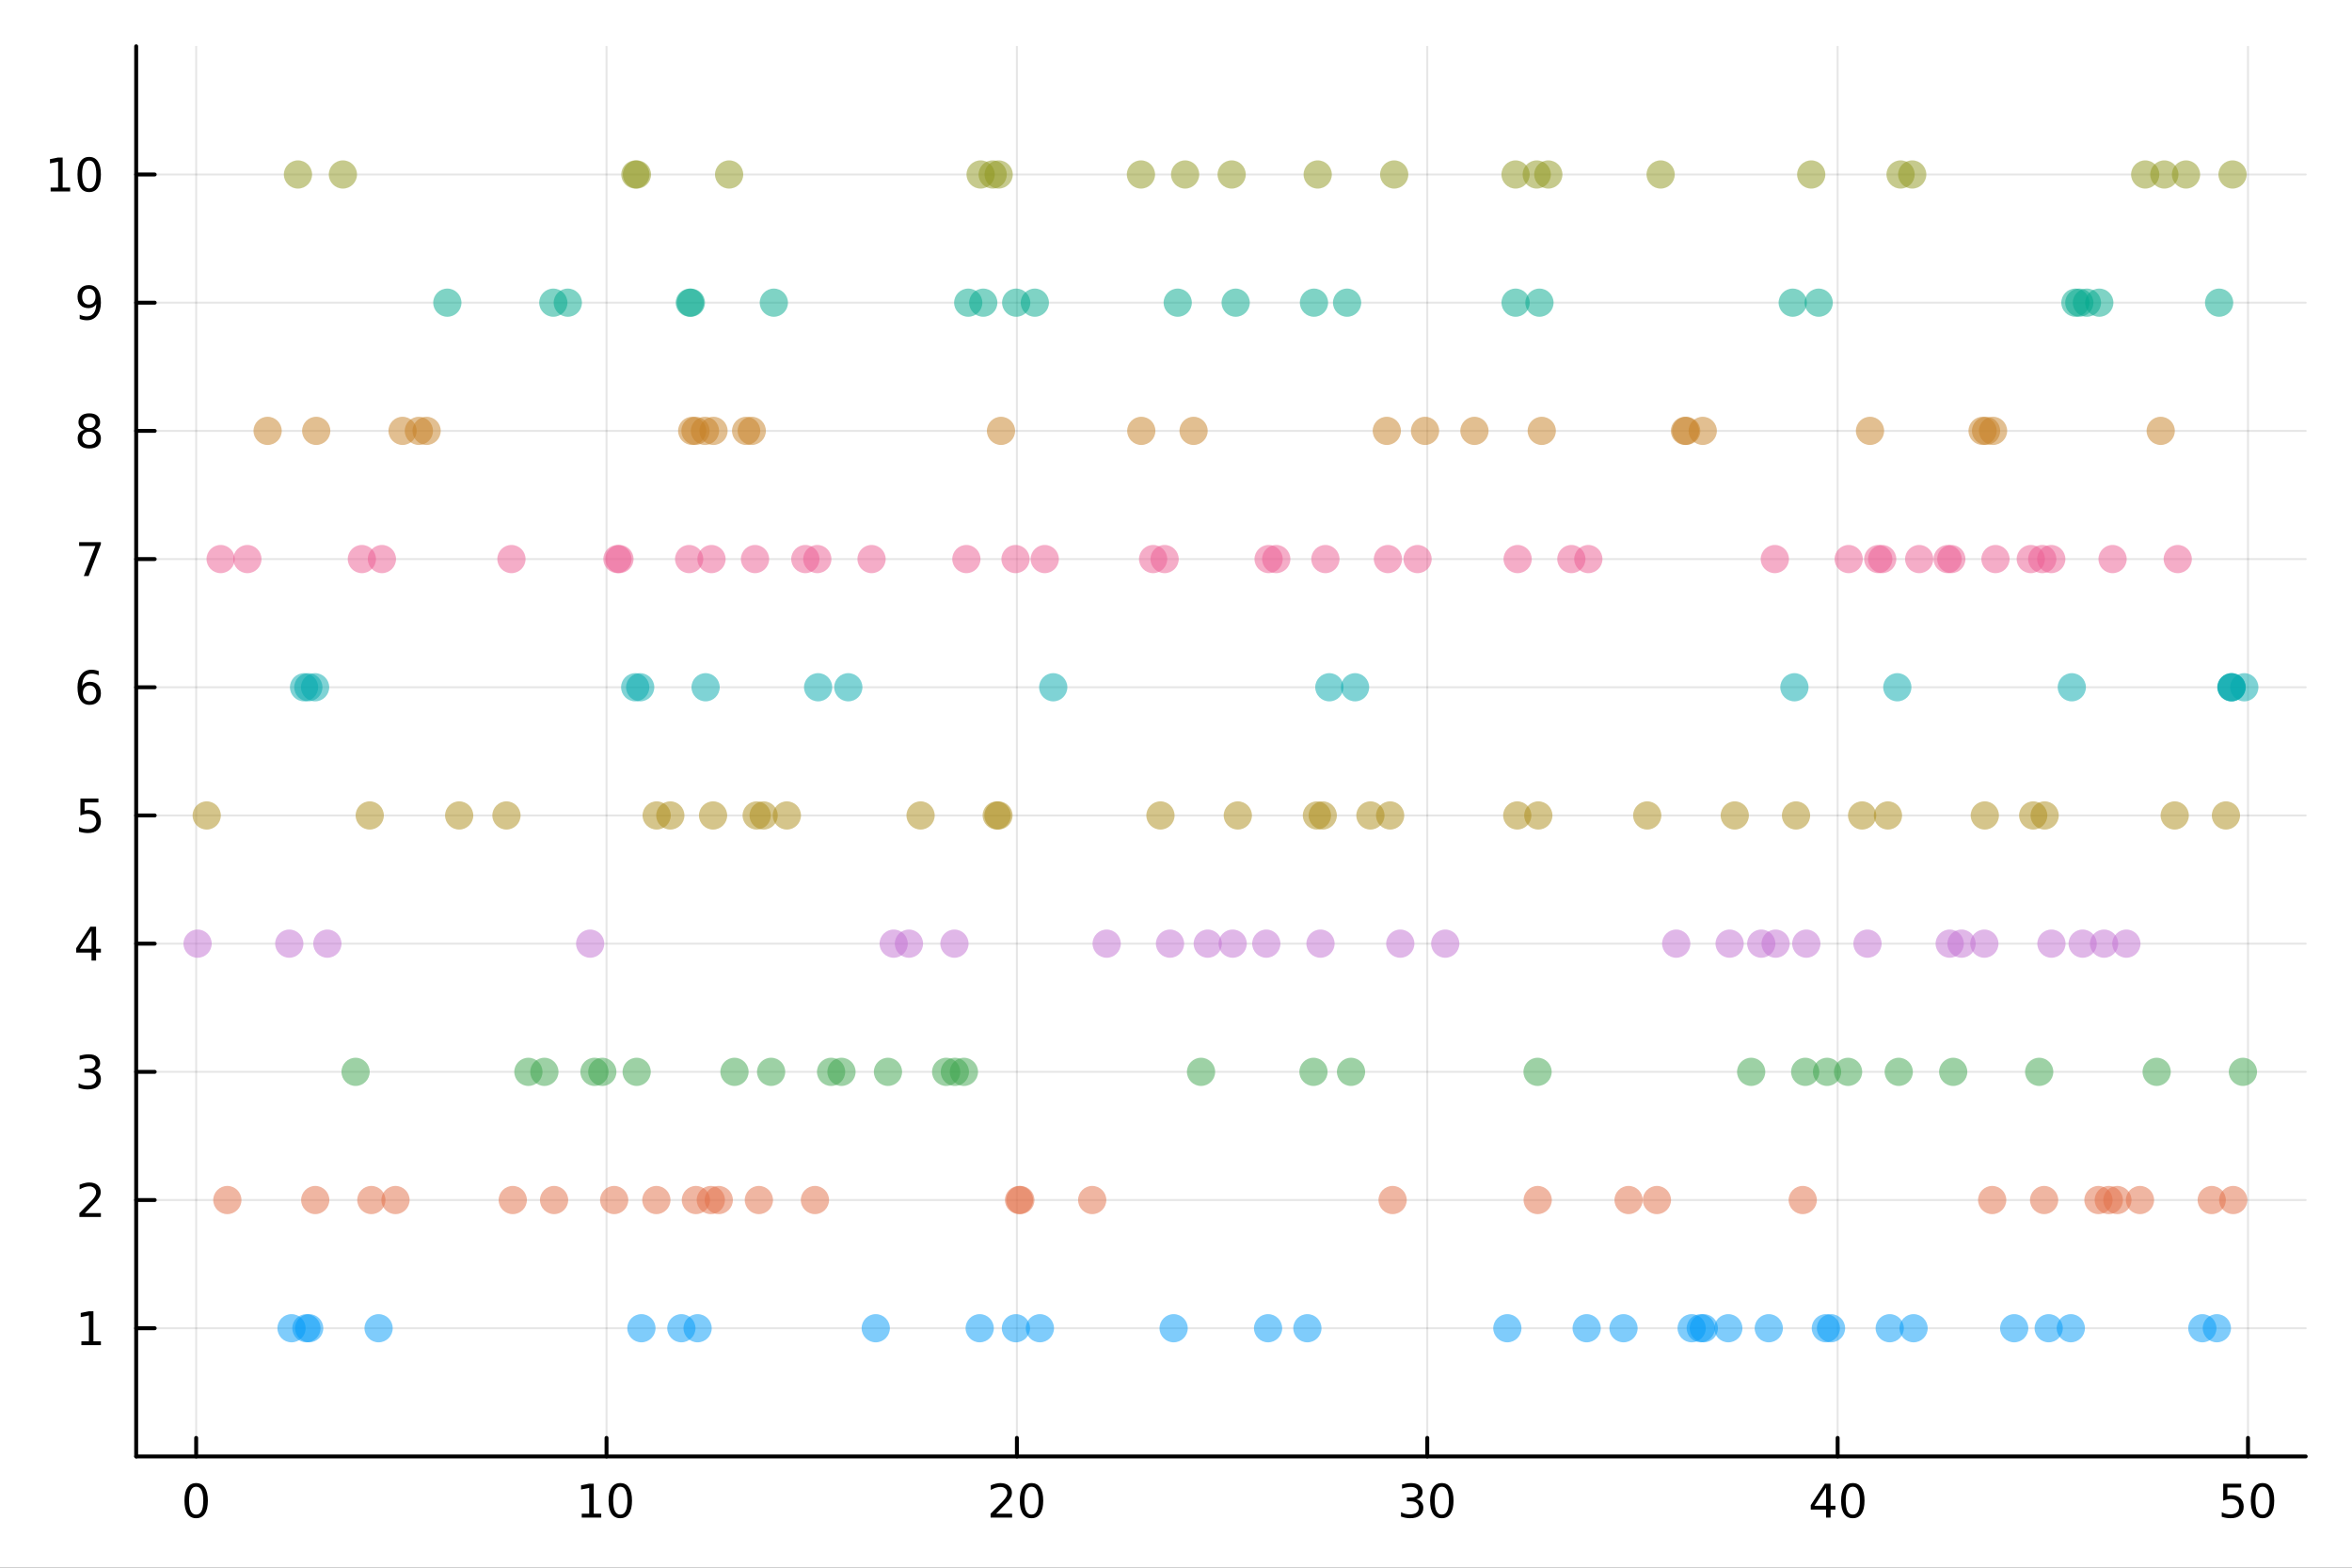 <?xml version="1.0" encoding="utf-8"?>
<svg xmlns="http://www.w3.org/2000/svg" xmlns:xlink="http://www.w3.org/1999/xlink" width="600" height="400" viewBox="0 0 2400 1600">
<rect x="0" y="0" width="2400" height="1600" fill="#333333" stroke="none"/>
<defs>
  <clipPath id="clip020">
    <rect x="0" y="0" width="2400" height="1600"/>
  </clipPath>
</defs>
<path clip-path="url(#clip020)" d="M0 1600 L2400 1600 L2400 0 L0 0  Z" fill="#ffffff" fill-rule="evenodd" fill-opacity="1"/>
<defs>
  <clipPath id="clip021">
    <rect x="480" y="0" width="1681" height="1600"/>
  </clipPath>
</defs>
<path clip-path="url(#clip020)" d="M138.959 1486.45 L2352.76 1486.45 L2352.76 47.244 L138.959 47.244  Z" fill="#ffffff" fill-rule="evenodd" fill-opacity="1"/>
<defs>
  <clipPath id="clip022">
    <rect x="138" y="47" width="2215" height="1440"/>
  </clipPath>
</defs>
<polyline clip-path="url(#clip022)" style="stroke:#000000; stroke-linecap:round; stroke-linejoin:round; stroke-width:2; stroke-opacity:0.1; fill:none" points="200.172,1486.45 200.172,47.244 "/>
<polyline clip-path="url(#clip022)" style="stroke:#000000; stroke-linecap:round; stroke-linejoin:round; stroke-width:2; stroke-opacity:0.1; fill:none" points="618.913,1486.45 618.913,47.244 "/>
<polyline clip-path="url(#clip022)" style="stroke:#000000; stroke-linecap:round; stroke-linejoin:round; stroke-width:2; stroke-opacity:0.1; fill:none" points="1037.65,1486.45 1037.65,47.244 "/>
<polyline clip-path="url(#clip022)" style="stroke:#000000; stroke-linecap:round; stroke-linejoin:round; stroke-width:2; stroke-opacity:0.1; fill:none" points="1456.4,1486.45 1456.4,47.244 "/>
<polyline clip-path="url(#clip022)" style="stroke:#000000; stroke-linecap:round; stroke-linejoin:round; stroke-width:2; stroke-opacity:0.1; fill:none" points="1875.14,1486.45 1875.14,47.244 "/>
<polyline clip-path="url(#clip022)" style="stroke:#000000; stroke-linecap:round; stroke-linejoin:round; stroke-width:2; stroke-opacity:0.1; fill:none" points="2293.88,1486.45 2293.88,47.244 "/>
<polyline clip-path="url(#clip020)" style="stroke:#000000; stroke-linecap:round; stroke-linejoin:round; stroke-width:4; stroke-opacity:1; fill:none" points="138.959,1486.45 2352.76,1486.45 "/>
<polyline clip-path="url(#clip020)" style="stroke:#000000; stroke-linecap:round; stroke-linejoin:round; stroke-width:4; stroke-opacity:1; fill:none" points="200.172,1486.45 200.172,1467.55 "/>
<polyline clip-path="url(#clip020)" style="stroke:#000000; stroke-linecap:round; stroke-linejoin:round; stroke-width:4; stroke-opacity:1; fill:none" points="618.913,1486.45 618.913,1467.55 "/>
<polyline clip-path="url(#clip020)" style="stroke:#000000; stroke-linecap:round; stroke-linejoin:round; stroke-width:4; stroke-opacity:1; fill:none" points="1037.65,1486.45 1037.65,1467.55 "/>
<polyline clip-path="url(#clip020)" style="stroke:#000000; stroke-linecap:round; stroke-linejoin:round; stroke-width:4; stroke-opacity:1; fill:none" points="1456.4,1486.45 1456.4,1467.55 "/>
<polyline clip-path="url(#clip020)" style="stroke:#000000; stroke-linecap:round; stroke-linejoin:round; stroke-width:4; stroke-opacity:1; fill:none" points="1875.14,1486.45 1875.14,1467.55 "/>
<polyline clip-path="url(#clip020)" style="stroke:#000000; stroke-linecap:round; stroke-linejoin:round; stroke-width:4; stroke-opacity:1; fill:none" points="2293.88,1486.45 2293.88,1467.55 "/>
<path clip-path="url(#clip020)" d="M200.172 1517.37 Q196.561 1517.37 194.732 1520.93 Q192.926 1524.47 192.926 1531.6 Q192.926 1538.71 194.732 1542.27 Q196.561 1545.82 200.172 1545.82 Q203.806 1545.82 205.611 1542.27 Q207.44 1538.71 207.44 1531.6 Q207.44 1524.47 205.611 1520.93 Q203.806 1517.37 200.172 1517.37 M200.172 1513.66 Q205.982 1513.66 209.037 1518.27 Q212.116 1522.85 212.116 1531.6 Q212.116 1540.33 209.037 1544.94 Q205.982 1549.52 200.172 1549.52 Q194.362 1549.52 191.283 1544.94 Q188.227 1540.33 188.227 1531.6 Q188.227 1522.85 191.283 1518.27 Q194.362 1513.66 200.172 1513.66 Z" fill="#000000" fill-rule="nonzero" fill-opacity="1" /><path clip-path="url(#clip020)" d="M593.601 1544.91 L601.24 1544.91 L601.24 1518.55 L592.93 1520.21 L592.93 1515.95 L601.193 1514.29 L605.869 1514.29 L605.869 1544.91 L613.508 1544.91 L613.508 1548.85 L593.601 1548.85 L593.601 1544.91 Z" fill="#000000" fill-rule="nonzero" fill-opacity="1" /><path clip-path="url(#clip020)" d="M632.953 1517.37 Q629.341 1517.37 627.513 1520.93 Q625.707 1524.47 625.707 1531.6 Q625.707 1538.71 627.513 1542.27 Q629.341 1545.82 632.953 1545.82 Q636.587 1545.82 638.392 1542.27 Q640.221 1538.71 640.221 1531.6 Q640.221 1524.47 638.392 1520.93 Q636.587 1517.37 632.953 1517.37 M632.953 1513.66 Q638.763 1513.66 641.818 1518.27 Q644.897 1522.85 644.897 1531.6 Q644.897 1540.33 641.818 1544.94 Q638.763 1549.52 632.953 1549.52 Q627.142 1549.52 624.064 1544.94 Q621.008 1540.33 621.008 1531.6 Q621.008 1522.85 624.064 1518.27 Q627.142 1513.66 632.953 1513.66 Z" fill="#000000" fill-rule="nonzero" fill-opacity="1" /><path clip-path="url(#clip020)" d="M1016.43 1544.91 L1032.75 1544.91 L1032.75 1548.85 L1010.8 1548.85 L1010.8 1544.91 Q1013.47 1542.16 1018.05 1537.53 Q1022.65 1532.88 1023.84 1531.53 Q1026.08 1529.01 1026.96 1527.27 Q1027.86 1525.51 1027.86 1523.82 Q1027.86 1521.07 1025.92 1519.33 Q1024 1517.6 1020.9 1517.6 Q1018.7 1517.6 1016.24 1518.36 Q1013.81 1519.13 1011.03 1520.68 L1011.03 1515.95 Q1013.86 1514.82 1016.31 1514.24 Q1018.77 1513.66 1020.8 1513.66 Q1026.17 1513.66 1029.37 1516.35 Q1032.56 1519.03 1032.56 1523.52 Q1032.56 1525.65 1031.75 1527.57 Q1030.97 1529.47 1028.86 1532.07 Q1028.28 1532.74 1025.18 1535.95 Q1022.08 1539.15 1016.43 1544.91 Z" fill="#000000" fill-rule="nonzero" fill-opacity="1" /><path clip-path="url(#clip020)" d="M1052.56 1517.37 Q1048.95 1517.37 1047.12 1520.93 Q1045.32 1524.47 1045.32 1531.6 Q1045.32 1538.71 1047.12 1542.27 Q1048.95 1545.82 1052.56 1545.82 Q1056.2 1545.82 1058 1542.27 Q1059.83 1538.71 1059.83 1531.6 Q1059.83 1524.47 1058 1520.93 Q1056.2 1517.37 1052.56 1517.37 M1052.56 1513.66 Q1058.37 1513.66 1061.43 1518.27 Q1064.51 1522.85 1064.51 1531.6 Q1064.51 1540.33 1061.43 1544.94 Q1058.37 1549.52 1052.56 1549.52 Q1046.75 1549.52 1043.67 1544.94 Q1040.62 1540.33 1040.62 1531.6 Q1040.62 1522.85 1043.67 1518.27 Q1046.75 1513.66 1052.56 1513.66 Z" fill="#000000" fill-rule="nonzero" fill-opacity="1" /><path clip-path="url(#clip020)" d="M1445.24 1530.21 Q1448.6 1530.93 1450.47 1533.2 Q1452.37 1535.47 1452.37 1538.8 Q1452.37 1543.92 1448.85 1546.72 Q1445.33 1549.52 1438.85 1549.52 Q1436.67 1549.52 1434.36 1549.08 Q1432.07 1548.66 1429.61 1547.81 L1429.61 1543.29 Q1431.56 1544.43 1433.87 1545.01 Q1436.19 1545.58 1438.71 1545.58 Q1443.11 1545.58 1445.4 1543.85 Q1447.72 1542.11 1447.72 1538.8 Q1447.72 1535.75 1445.56 1534.03 Q1443.43 1532.3 1439.61 1532.3 L1435.59 1532.3 L1435.59 1528.45 L1439.8 1528.45 Q1443.25 1528.45 1445.08 1527.09 Q1446.91 1525.7 1446.91 1523.11 Q1446.91 1520.45 1445.01 1519.03 Q1443.13 1517.6 1439.61 1517.6 Q1437.69 1517.6 1435.49 1518.01 Q1433.29 1518.43 1430.66 1519.31 L1430.66 1515.14 Q1433.32 1514.4 1435.63 1514.03 Q1437.97 1513.66 1440.03 1513.66 Q1445.35 1513.66 1448.46 1516.09 Q1451.56 1518.5 1451.56 1522.62 Q1451.56 1525.49 1449.92 1527.48 Q1448.27 1529.45 1445.24 1530.21 Z" fill="#000000" fill-rule="nonzero" fill-opacity="1" /><path clip-path="url(#clip020)" d="M1471.23 1517.37 Q1467.62 1517.37 1465.79 1520.93 Q1463.99 1524.47 1463.99 1531.6 Q1463.99 1538.71 1465.79 1542.27 Q1467.62 1545.82 1471.23 1545.82 Q1474.87 1545.82 1476.67 1542.27 Q1478.5 1538.71 1478.5 1531.6 Q1478.5 1524.47 1476.67 1520.93 Q1474.87 1517.37 1471.23 1517.37 M1471.23 1513.66 Q1477.04 1513.66 1480.1 1518.27 Q1483.18 1522.85 1483.18 1531.6 Q1483.18 1540.33 1480.1 1544.94 Q1477.04 1549.52 1471.23 1549.52 Q1465.42 1549.52 1462.35 1544.94 Q1459.29 1540.33 1459.29 1531.6 Q1459.29 1522.85 1462.35 1518.27 Q1465.42 1513.66 1471.23 1513.66 Z" fill="#000000" fill-rule="nonzero" fill-opacity="1" /><path clip-path="url(#clip020)" d="M1863.31 1518.36 L1851.5 1536.81 L1863.31 1536.81 L1863.31 1518.36 M1862.08 1514.29 L1867.96 1514.29 L1867.96 1536.81 L1872.89 1536.81 L1872.89 1540.7 L1867.96 1540.7 L1867.96 1548.85 L1863.31 1548.85 L1863.31 1540.7 L1847.71 1540.7 L1847.71 1536.19 L1862.08 1514.29 Z" fill="#000000" fill-rule="nonzero" fill-opacity="1" /><path clip-path="url(#clip020)" d="M1890.62 1517.37 Q1887.01 1517.37 1885.18 1520.93 Q1883.38 1524.47 1883.38 1531.6 Q1883.38 1538.71 1885.18 1542.27 Q1887.01 1545.82 1890.62 1545.82 Q1894.26 1545.82 1896.06 1542.27 Q1897.89 1538.71 1897.89 1531.6 Q1897.89 1524.47 1896.06 1520.93 Q1894.26 1517.37 1890.62 1517.37 M1890.62 1513.66 Q1896.43 1513.66 1899.49 1518.27 Q1902.57 1522.85 1902.57 1531.6 Q1902.57 1540.33 1899.49 1544.94 Q1896.43 1549.52 1890.62 1549.52 Q1884.81 1549.52 1881.74 1544.94 Q1878.68 1540.33 1878.68 1531.6 Q1878.68 1522.85 1881.74 1518.27 Q1884.81 1513.66 1890.62 1513.66 Z" fill="#000000" fill-rule="nonzero" fill-opacity="1" /><path clip-path="url(#clip020)" d="M2268.58 1514.29 L2286.94 1514.29 L2286.94 1518.22 L2272.86 1518.22 L2272.86 1526.7 Q2273.88 1526.35 2274.9 1526.19 Q2275.92 1526 2276.94 1526 Q2282.72 1526 2286.1 1529.17 Q2289.48 1532.34 2289.48 1537.76 Q2289.48 1543.34 2286.01 1546.44 Q2282.54 1549.52 2276.22 1549.52 Q2274.04 1549.52 2271.77 1549.15 Q2269.53 1548.78 2267.12 1548.04 L2267.12 1543.34 Q2269.2 1544.47 2271.43 1545.03 Q2273.65 1545.58 2276.13 1545.58 Q2280.13 1545.58 2282.47 1543.48 Q2284.81 1541.37 2284.81 1537.76 Q2284.81 1534.15 2282.47 1532.04 Q2280.13 1529.94 2276.13 1529.94 Q2274.25 1529.94 2272.38 1530.35 Q2270.52 1530.77 2268.58 1531.65 L2268.58 1514.29 Z" fill="#000000" fill-rule="nonzero" fill-opacity="1" /><path clip-path="url(#clip020)" d="M2308.69 1517.37 Q2305.08 1517.37 2303.25 1520.93 Q2301.45 1524.47 2301.45 1531.6 Q2301.45 1538.71 2303.25 1542.27 Q2305.08 1545.82 2308.69 1545.82 Q2312.33 1545.82 2314.13 1542.27 Q2315.96 1538.71 2315.96 1531.6 Q2315.96 1524.47 2314.13 1520.93 Q2312.33 1517.37 2308.69 1517.37 M2308.69 1513.66 Q2314.5 1513.66 2317.56 1518.27 Q2320.64 1522.85 2320.64 1531.6 Q2320.64 1540.33 2317.56 1544.94 Q2314.5 1549.52 2308.69 1549.52 Q2302.88 1549.52 2299.81 1544.94 Q2296.75 1540.33 2296.75 1531.6 Q2296.75 1522.85 2299.81 1518.27 Q2302.88 1513.66 2308.69 1513.66 Z" fill="#000000" fill-rule="nonzero" fill-opacity="1" /><polyline clip-path="url(#clip022)" style="stroke:#000000; stroke-linecap:round; stroke-linejoin:round; stroke-width:2; stroke-opacity:0.1; fill:none" points="138.959,1355.61 2352.76,1355.61 "/>
<polyline clip-path="url(#clip022)" style="stroke:#000000; stroke-linecap:round; stroke-linejoin:round; stroke-width:2; stroke-opacity:0.1; fill:none" points="138.959,1224.77 2352.76,1224.77 "/>
<polyline clip-path="url(#clip022)" style="stroke:#000000; stroke-linecap:round; stroke-linejoin:round; stroke-width:2; stroke-opacity:0.1; fill:none" points="138.959,1093.94 2352.76,1093.94 "/>
<polyline clip-path="url(#clip022)" style="stroke:#000000; stroke-linecap:round; stroke-linejoin:round; stroke-width:2; stroke-opacity:0.1; fill:none" points="138.959,963.101 2352.76,963.101 "/>
<polyline clip-path="url(#clip022)" style="stroke:#000000; stroke-linecap:round; stroke-linejoin:round; stroke-width:2; stroke-opacity:0.1; fill:none" points="138.959,832.264 2352.76,832.264 "/>
<polyline clip-path="url(#clip022)" style="stroke:#000000; stroke-linecap:round; stroke-linejoin:round; stroke-width:2; stroke-opacity:0.1; fill:none" points="138.959,701.428 2352.76,701.428 "/>
<polyline clip-path="url(#clip022)" style="stroke:#000000; stroke-linecap:round; stroke-linejoin:round; stroke-width:2; stroke-opacity:0.1; fill:none" points="138.959,570.591 2352.76,570.591 "/>
<polyline clip-path="url(#clip022)" style="stroke:#000000; stroke-linecap:round; stroke-linejoin:round; stroke-width:2; stroke-opacity:0.1; fill:none" points="138.959,439.754 2352.76,439.754 "/>
<polyline clip-path="url(#clip022)" style="stroke:#000000; stroke-linecap:round; stroke-linejoin:round; stroke-width:2; stroke-opacity:0.1; fill:none" points="138.959,308.918 2352.76,308.918 "/>
<polyline clip-path="url(#clip022)" style="stroke:#000000; stroke-linecap:round; stroke-linejoin:round; stroke-width:2; stroke-opacity:0.1; fill:none" points="138.959,178.081 2352.76,178.081 "/>
<polyline clip-path="url(#clip020)" style="stroke:#000000; stroke-linecap:round; stroke-linejoin:round; stroke-width:4; stroke-opacity:1; fill:none" points="138.959,1486.45 138.959,47.244 "/>
<polyline clip-path="url(#clip020)" style="stroke:#000000; stroke-linecap:round; stroke-linejoin:round; stroke-width:4; stroke-opacity:1; fill:none" points="138.959,1355.61 157.857,1355.61 "/>
<polyline clip-path="url(#clip020)" style="stroke:#000000; stroke-linecap:round; stroke-linejoin:round; stroke-width:4; stroke-opacity:1; fill:none" points="138.959,1224.77 157.857,1224.77 "/>
<polyline clip-path="url(#clip020)" style="stroke:#000000; stroke-linecap:round; stroke-linejoin:round; stroke-width:4; stroke-opacity:1; fill:none" points="138.959,1093.94 157.857,1093.94 "/>
<polyline clip-path="url(#clip020)" style="stroke:#000000; stroke-linecap:round; stroke-linejoin:round; stroke-width:4; stroke-opacity:1; fill:none" points="138.959,963.101 157.857,963.101 "/>
<polyline clip-path="url(#clip020)" style="stroke:#000000; stroke-linecap:round; stroke-linejoin:round; stroke-width:4; stroke-opacity:1; fill:none" points="138.959,832.264 157.857,832.264 "/>
<polyline clip-path="url(#clip020)" style="stroke:#000000; stroke-linecap:round; stroke-linejoin:round; stroke-width:4; stroke-opacity:1; fill:none" points="138.959,701.428 157.857,701.428 "/>
<polyline clip-path="url(#clip020)" style="stroke:#000000; stroke-linecap:round; stroke-linejoin:round; stroke-width:4; stroke-opacity:1; fill:none" points="138.959,570.591 157.857,570.591 "/>
<polyline clip-path="url(#clip020)" style="stroke:#000000; stroke-linecap:round; stroke-linejoin:round; stroke-width:4; stroke-opacity:1; fill:none" points="138.959,439.754 157.857,439.754 "/>
<polyline clip-path="url(#clip020)" style="stroke:#000000; stroke-linecap:round; stroke-linejoin:round; stroke-width:4; stroke-opacity:1; fill:none" points="138.959,308.918 157.857,308.918 "/>
<polyline clip-path="url(#clip020)" style="stroke:#000000; stroke-linecap:round; stroke-linejoin:round; stroke-width:4; stroke-opacity:1; fill:none" points="138.959,178.081 157.857,178.081 "/>
<path clip-path="url(#clip020)" d="M83.052 1368.96 L90.691 1368.96 L90.691 1342.59 L82.381 1344.26 L82.381 1340 L90.645 1338.33 L95.321 1338.33 L95.321 1368.96 L102.959 1368.96 L102.959 1372.89 L83.052 1372.89 L83.052 1368.96 Z" fill="#000000" fill-rule="nonzero" fill-opacity="1" /><path clip-path="url(#clip020)" d="M86.64 1238.12 L102.959 1238.12 L102.959 1242.05 L81.015 1242.05 L81.015 1238.12 Q83.677 1235.36 88.26 1230.74 Q92.867 1226.08 94.047 1224.74 Q96.293 1222.22 97.172 1220.48 Q98.075 1218.72 98.075 1217.03 Q98.075 1214.28 96.131 1212.54 Q94.21 1210.8 91.108 1210.8 Q88.909 1210.8 86.455 1211.57 Q84.024 1212.33 81.247 1213.88 L81.247 1209.16 Q84.071 1208.03 86.524 1207.45 Q88.978 1206.87 91.015 1206.87 Q96.385 1206.87 99.58 1209.55 Q102.774 1212.24 102.774 1216.73 Q102.774 1218.86 101.964 1220.78 Q101.177 1222.68 99.071 1225.27 Q98.492 1225.94 95.39 1229.16 Q92.288 1232.36 86.64 1238.12 Z" fill="#000000" fill-rule="nonzero" fill-opacity="1" /><path clip-path="url(#clip020)" d="M95.83 1092.58 Q99.186 1093.3 101.061 1095.57 Q102.959 1097.84 102.959 1101.17 Q102.959 1106.29 99.441 1109.09 Q95.922 1111.89 89.441 1111.89 Q87.265 1111.89 84.95 1111.45 Q82.659 1111.03 80.205 1110.18 L80.205 1105.66 Q82.149 1106.8 84.464 1107.38 Q86.779 1107.95 89.302 1107.95 Q93.7 1107.95 95.992 1106.22 Q98.307 1104.48 98.307 1101.17 Q98.307 1098.12 96.154 1096.4 Q94.024 1094.67 90.205 1094.67 L86.177 1094.67 L86.177 1090.82 L90.39 1090.82 Q93.839 1090.82 95.668 1089.46 Q97.496 1088.07 97.496 1085.48 Q97.496 1082.82 95.598 1081.4 Q93.723 1079.97 90.205 1079.97 Q88.284 1079.97 86.085 1080.38 Q83.885 1080.8 81.247 1081.68 L81.247 1077.51 Q83.909 1076.77 86.223 1076.4 Q88.561 1076.03 90.621 1076.03 Q95.946 1076.03 99.047 1078.46 Q102.149 1080.87 102.149 1084.99 Q102.149 1087.86 100.506 1089.85 Q98.862 1091.82 95.83 1092.58 Z" fill="#000000" fill-rule="nonzero" fill-opacity="1" /><path clip-path="url(#clip020)" d="M93.376 949.895 L81.571 968.344 L93.376 968.344 L93.376 949.895 M92.149 945.821 L98.029 945.821 L98.029 968.344 L102.959 968.344 L102.959 972.233 L98.029 972.233 L98.029 980.381 L93.376 980.381 L93.376 972.233 L77.774 972.233 L77.774 967.719 L92.149 945.821 Z" fill="#000000" fill-rule="nonzero" fill-opacity="1" /><path clip-path="url(#clip020)" d="M82.057 814.984 L100.413 814.984 L100.413 818.92 L86.339 818.92 L86.339 827.392 Q87.358 827.044 88.376 826.882 Q89.395 826.697 90.413 826.697 Q96.2 826.697 99.58 829.869 Q102.959 833.04 102.959 838.456 Q102.959 844.035 99.487 847.137 Q96.015 850.216 89.696 850.216 Q87.52 850.216 85.251 849.845 Q83.006 849.475 80.598 848.734 L80.598 844.035 Q82.682 845.169 84.904 845.725 Q87.126 846.28 89.603 846.28 Q93.608 846.28 95.946 844.174 Q98.284 842.068 98.284 838.456 Q98.284 834.845 95.946 832.739 Q93.608 830.632 89.603 830.632 Q87.728 830.632 85.853 831.049 Q84.001 831.466 82.057 832.345 L82.057 814.984 Z" fill="#000000" fill-rule="nonzero" fill-opacity="1" /><path clip-path="url(#clip020)" d="M91.432 699.564 Q88.284 699.564 86.432 701.717 Q84.603 703.87 84.603 707.62 Q84.603 711.347 86.432 713.522 Q88.284 715.675 91.432 715.675 Q94.58 715.675 96.409 713.522 Q98.26 711.347 98.26 707.62 Q98.26 703.87 96.409 701.717 Q94.58 699.564 91.432 699.564 M100.714 684.912 L100.714 689.171 Q98.955 688.337 97.149 687.898 Q95.367 687.458 93.608 687.458 Q88.978 687.458 86.524 690.583 Q84.094 693.708 83.747 700.027 Q85.112 698.013 87.172 696.948 Q89.233 695.861 91.71 695.861 Q96.918 695.861 99.927 699.032 Q102.959 702.18 102.959 707.62 Q102.959 712.944 99.811 716.161 Q96.663 719.379 91.432 719.379 Q85.436 719.379 82.265 714.796 Q79.094 710.189 79.094 701.462 Q79.094 693.268 82.983 688.407 Q86.872 683.523 93.422 683.523 Q95.182 683.523 96.964 683.87 Q98.77 684.217 100.714 684.912 Z" fill="#000000" fill-rule="nonzero" fill-opacity="1" /><path clip-path="url(#clip020)" d="M80.737 553.311 L102.959 553.311 L102.959 555.302 L90.413 587.871 L85.529 587.871 L97.335 557.246 L80.737 557.246 L80.737 553.311 Z" fill="#000000" fill-rule="nonzero" fill-opacity="1" /><path clip-path="url(#clip020)" d="M91.108 440.622 Q87.774 440.622 85.853 442.405 Q83.955 444.187 83.955 447.312 Q83.955 450.437 85.853 452.219 Q87.774 454.002 91.108 454.002 Q94.441 454.002 96.362 452.219 Q98.284 450.414 98.284 447.312 Q98.284 444.187 96.362 442.405 Q94.464 440.622 91.108 440.622 M86.432 438.632 Q83.422 437.891 81.733 435.831 Q80.066 433.77 80.066 430.808 Q80.066 426.664 83.006 424.257 Q85.969 421.849 91.108 421.849 Q96.27 421.849 99.21 424.257 Q102.149 426.664 102.149 430.808 Q102.149 433.77 100.459 435.831 Q98.793 437.891 95.807 438.632 Q99.186 439.419 101.061 441.71 Q102.959 444.002 102.959 447.312 Q102.959 452.335 99.881 455.02 Q96.825 457.706 91.108 457.706 Q85.39 457.706 82.311 455.02 Q79.256 452.335 79.256 447.312 Q79.256 444.002 81.154 441.71 Q83.052 439.419 86.432 438.632 M84.719 431.247 Q84.719 433.932 86.385 435.437 Q88.075 436.942 91.108 436.942 Q94.117 436.942 95.807 435.437 Q97.52 433.932 97.52 431.247 Q97.52 428.562 95.807 427.058 Q94.117 425.553 91.108 425.553 Q88.075 425.553 86.385 427.058 Q84.719 428.562 84.719 431.247 Z" fill="#000000" fill-rule="nonzero" fill-opacity="1" /><path clip-path="url(#clip020)" d="M81.339 325.48 L81.339 321.221 Q83.098 322.054 84.904 322.494 Q86.71 322.934 88.446 322.934 Q93.075 322.934 95.506 319.832 Q97.96 316.707 98.307 310.364 Q96.964 312.355 94.904 313.42 Q92.844 314.485 90.344 314.485 Q85.159 314.485 82.126 311.36 Q79.117 308.211 79.117 302.772 Q79.117 297.448 82.265 294.23 Q85.413 291.013 90.645 291.013 Q96.64 291.013 99.788 295.619 Q102.959 300.202 102.959 308.952 Q102.959 317.123 99.071 322.008 Q95.205 326.869 88.654 326.869 Q86.895 326.869 85.089 326.522 Q83.284 326.174 81.339 325.48 M90.645 310.827 Q93.793 310.827 95.621 308.674 Q97.473 306.522 97.473 302.772 Q97.473 299.045 95.621 296.892 Q93.793 294.716 90.645 294.716 Q87.497 294.716 85.645 296.892 Q83.816 299.045 83.816 302.772 Q83.816 306.522 85.645 308.674 Q87.497 310.827 90.645 310.827 Z" fill="#000000" fill-rule="nonzero" fill-opacity="1" /><path clip-path="url(#clip020)" d="M51.663 191.426 L59.302 191.426 L59.302 165.06 L50.992 166.727 L50.992 162.467 L59.256 160.801 L63.932 160.801 L63.932 191.426 L71.571 191.426 L71.571 195.361 L51.663 195.361 L51.663 191.426 Z" fill="#000000" fill-rule="nonzero" fill-opacity="1" /><path clip-path="url(#clip020)" d="M91.015 163.879 Q87.404 163.879 85.575 167.444 Q83.77 170.986 83.77 178.116 Q83.77 185.222 85.575 188.787 Q87.404 192.328 91.015 192.328 Q94.649 192.328 96.455 188.787 Q98.284 185.222 98.284 178.116 Q98.284 170.986 96.455 167.444 Q94.649 163.879 91.015 163.879 M91.015 160.176 Q96.825 160.176 99.881 164.782 Q102.959 169.366 102.959 178.116 Q102.959 186.842 99.881 191.449 Q96.825 196.032 91.015 196.032 Q85.205 196.032 82.126 191.449 Q79.071 186.842 79.071 178.116 Q79.071 169.366 82.126 164.782 Q85.205 160.176 91.015 160.176 Z" fill="#000000" fill-rule="nonzero" fill-opacity="1" /><circle clip-path="url(#clip022)" cx="297.48" cy="1355.61" r="14.4" fill="#009af9" fill-rule="evenodd" fill-opacity="0.5" stroke="none"/>
<circle clip-path="url(#clip022)" cx="312.677" cy="1355.61" r="14.4" fill="#009af9" fill-rule="evenodd" fill-opacity="0.5" stroke="none"/>
<circle clip-path="url(#clip022)" cx="315.477" cy="1355.61" r="14.4" fill="#009af9" fill-rule="evenodd" fill-opacity="0.5" stroke="none"/>
<circle clip-path="url(#clip022)" cx="386.32" cy="1355.61" r="14.4" fill="#009af9" fill-rule="evenodd" fill-opacity="0.5" stroke="none"/>
<circle clip-path="url(#clip022)" cx="654.49" cy="1355.61" r="14.4" fill="#009af9" fill-rule="evenodd" fill-opacity="0.5" stroke="none"/>
<circle clip-path="url(#clip022)" cx="695.275" cy="1355.61" r="14.4" fill="#009af9" fill-rule="evenodd" fill-opacity="0.5" stroke="none"/>
<circle clip-path="url(#clip022)" cx="711.849" cy="1355.61" r="14.4" fill="#009af9" fill-rule="evenodd" fill-opacity="0.5" stroke="none"/>
<circle clip-path="url(#clip022)" cx="893.619" cy="1355.61" r="14.4" fill="#009af9" fill-rule="evenodd" fill-opacity="0.5" stroke="none"/>
<circle clip-path="url(#clip022)" cx="999.695" cy="1355.61" r="14.4" fill="#009af9" fill-rule="evenodd" fill-opacity="0.5" stroke="none"/>
<circle clip-path="url(#clip022)" cx="1036.65" cy="1355.61" r="14.4" fill="#009af9" fill-rule="evenodd" fill-opacity="0.5" stroke="none"/>
<circle clip-path="url(#clip022)" cx="1061.12" cy="1355.61" r="14.4" fill="#009af9" fill-rule="evenodd" fill-opacity="0.5" stroke="none"/>
<circle clip-path="url(#clip022)" cx="1197.59" cy="1355.61" r="14.4" fill="#009af9" fill-rule="evenodd" fill-opacity="0.5" stroke="none"/>
<circle clip-path="url(#clip022)" cx="1293.95" cy="1355.61" r="14.4" fill="#009af9" fill-rule="evenodd" fill-opacity="0.5" stroke="none"/>
<circle clip-path="url(#clip022)" cx="1334.06" cy="1355.61" r="14.4" fill="#009af9" fill-rule="evenodd" fill-opacity="0.5" stroke="none"/>
<circle clip-path="url(#clip022)" cx="1538.12" cy="1355.61" r="14.4" fill="#009af9" fill-rule="evenodd" fill-opacity="0.5" stroke="none"/>
<circle clip-path="url(#clip022)" cx="1619.04" cy="1355.61" r="14.4" fill="#009af9" fill-rule="evenodd" fill-opacity="0.5" stroke="none"/>
<circle clip-path="url(#clip022)" cx="1656.64" cy="1355.61" r="14.4" fill="#009af9" fill-rule="evenodd" fill-opacity="0.5" stroke="none"/>
<circle clip-path="url(#clip022)" cx="1726.18" cy="1355.61" r="14.4" fill="#009af9" fill-rule="evenodd" fill-opacity="0.5" stroke="none"/>
<circle clip-path="url(#clip022)" cx="1735.49" cy="1355.61" r="14.4" fill="#009af9" fill-rule="evenodd" fill-opacity="0.5" stroke="none"/>
<circle clip-path="url(#clip022)" cx="1738.58" cy="1355.61" r="14.4" fill="#009af9" fill-rule="evenodd" fill-opacity="0.5" stroke="none"/>
<circle clip-path="url(#clip022)" cx="1763.59" cy="1355.61" r="14.4" fill="#009af9" fill-rule="evenodd" fill-opacity="0.5" stroke="none"/>
<circle clip-path="url(#clip022)" cx="1804.88" cy="1355.61" r="14.4" fill="#009af9" fill-rule="evenodd" fill-opacity="0.5" stroke="none"/>
<circle clip-path="url(#clip022)" cx="1863.12" cy="1355.61" r="14.4" fill="#009af9" fill-rule="evenodd" fill-opacity="0.5" stroke="none"/>
<circle clip-path="url(#clip022)" cx="1868.38" cy="1355.61" r="14.4" fill="#009af9" fill-rule="evenodd" fill-opacity="0.5" stroke="none"/>
<circle clip-path="url(#clip022)" cx="1928.29" cy="1355.61" r="14.4" fill="#009af9" fill-rule="evenodd" fill-opacity="0.5" stroke="none"/>
<circle clip-path="url(#clip022)" cx="1952.63" cy="1355.61" r="14.4" fill="#009af9" fill-rule="evenodd" fill-opacity="0.5" stroke="none"/>
<circle clip-path="url(#clip022)" cx="2055.29" cy="1355.61" r="14.4" fill="#009af9" fill-rule="evenodd" fill-opacity="0.5" stroke="none"/>
<circle clip-path="url(#clip022)" cx="2090.5" cy="1355.61" r="14.4" fill="#009af9" fill-rule="evenodd" fill-opacity="0.5" stroke="none"/>
<circle clip-path="url(#clip022)" cx="2113.07" cy="1355.61" r="14.4" fill="#009af9" fill-rule="evenodd" fill-opacity="0.5" stroke="none"/>
<circle clip-path="url(#clip022)" cx="2247.29" cy="1355.61" r="14.4" fill="#009af9" fill-rule="evenodd" fill-opacity="0.5" stroke="none"/>
<circle clip-path="url(#clip022)" cx="2262.11" cy="1355.61" r="14.4" fill="#009af9" fill-rule="evenodd" fill-opacity="0.5" stroke="none"/>
<circle clip-path="url(#clip022)" cx="231.98" cy="1224.77" r="14.4" fill="#e26f46" fill-rule="evenodd" fill-opacity="0.5" stroke="none"/>
<circle clip-path="url(#clip022)" cx="321.682" cy="1224.77" r="14.4" fill="#e26f46" fill-rule="evenodd" fill-opacity="0.5" stroke="none"/>
<circle clip-path="url(#clip022)" cx="378.932" cy="1224.77" r="14.4" fill="#e26f46" fill-rule="evenodd" fill-opacity="0.5" stroke="none"/>
<circle clip-path="url(#clip022)" cx="403.569" cy="1224.77" r="14.4" fill="#e26f46" fill-rule="evenodd" fill-opacity="0.5" stroke="none"/>
<circle clip-path="url(#clip022)" cx="523.223" cy="1224.77" r="14.4" fill="#e26f46" fill-rule="evenodd" fill-opacity="0.5" stroke="none"/>
<circle clip-path="url(#clip022)" cx="565.393" cy="1224.77" r="14.4" fill="#e26f46" fill-rule="evenodd" fill-opacity="0.5" stroke="none"/>
<circle clip-path="url(#clip022)" cx="626.718" cy="1224.77" r="14.4" fill="#e26f46" fill-rule="evenodd" fill-opacity="0.5" stroke="none"/>
<circle clip-path="url(#clip022)" cx="669.753" cy="1224.77" r="14.4" fill="#e26f46" fill-rule="evenodd" fill-opacity="0.5" stroke="none"/>
<circle clip-path="url(#clip022)" cx="710.099" cy="1224.77" r="14.4" fill="#e26f46" fill-rule="evenodd" fill-opacity="0.5" stroke="none"/>
<circle clip-path="url(#clip022)" cx="725.33" cy="1224.77" r="14.4" fill="#e26f46" fill-rule="evenodd" fill-opacity="0.5" stroke="none"/>
<circle clip-path="url(#clip022)" cx="733.436" cy="1224.77" r="14.4" fill="#e26f46" fill-rule="evenodd" fill-opacity="0.5" stroke="none"/>
<circle clip-path="url(#clip022)" cx="774.36" cy="1224.77" r="14.4" fill="#e26f46" fill-rule="evenodd" fill-opacity="0.5" stroke="none"/>
<circle clip-path="url(#clip022)" cx="831.571" cy="1224.77" r="14.4" fill="#e26f46" fill-rule="evenodd" fill-opacity="0.5" stroke="none"/>
<circle clip-path="url(#clip022)" cx="1039.85" cy="1224.77" r="14.4" fill="#e26f46" fill-rule="evenodd" fill-opacity="0.5" stroke="none"/>
<circle clip-path="url(#clip022)" cx="1041.15" cy="1224.77" r="14.4" fill="#e26f46" fill-rule="evenodd" fill-opacity="0.5" stroke="none"/>
<circle clip-path="url(#clip022)" cx="1114.5" cy="1224.77" r="14.4" fill="#e26f46" fill-rule="evenodd" fill-opacity="0.5" stroke="none"/>
<circle clip-path="url(#clip022)" cx="1421.04" cy="1224.77" r="14.4" fill="#e26f46" fill-rule="evenodd" fill-opacity="0.5" stroke="none"/>
<circle clip-path="url(#clip022)" cx="1569.08" cy="1224.77" r="14.4" fill="#e26f46" fill-rule="evenodd" fill-opacity="0.5" stroke="none"/>
<circle clip-path="url(#clip022)" cx="1661.81" cy="1224.77" r="14.4" fill="#e26f46" fill-rule="evenodd" fill-opacity="0.5" stroke="none"/>
<circle clip-path="url(#clip022)" cx="1690.72" cy="1224.77" r="14.4" fill="#e26f46" fill-rule="evenodd" fill-opacity="0.5" stroke="none"/>
<circle clip-path="url(#clip022)" cx="1839.53" cy="1224.77" r="14.4" fill="#e26f46" fill-rule="evenodd" fill-opacity="0.5" stroke="none"/>
<circle clip-path="url(#clip022)" cx="2032.84" cy="1224.77" r="14.4" fill="#e26f46" fill-rule="evenodd" fill-opacity="0.5" stroke="none"/>
<circle clip-path="url(#clip022)" cx="2085.83" cy="1224.77" r="14.4" fill="#e26f46" fill-rule="evenodd" fill-opacity="0.5" stroke="none"/>
<circle clip-path="url(#clip022)" cx="2141.27" cy="1224.77" r="14.4" fill="#e26f46" fill-rule="evenodd" fill-opacity="0.5" stroke="none"/>
<circle clip-path="url(#clip022)" cx="2151.82" cy="1224.77" r="14.4" fill="#e26f46" fill-rule="evenodd" fill-opacity="0.5" stroke="none"/>
<circle clip-path="url(#clip022)" cx="2160.6" cy="1224.77" r="14.4" fill="#e26f46" fill-rule="evenodd" fill-opacity="0.5" stroke="none"/>
<circle clip-path="url(#clip022)" cx="2183.65" cy="1224.77" r="14.4" fill="#e26f46" fill-rule="evenodd" fill-opacity="0.5" stroke="none"/>
<circle clip-path="url(#clip022)" cx="2256.87" cy="1224.77" r="14.4" fill="#e26f46" fill-rule="evenodd" fill-opacity="0.5" stroke="none"/>
<circle clip-path="url(#clip022)" cx="2278.79" cy="1224.77" r="14.4" fill="#e26f46" fill-rule="evenodd" fill-opacity="0.5" stroke="none"/>
<circle clip-path="url(#clip022)" cx="362.837" cy="1093.94" r="14.4" fill="#3da44d" fill-rule="evenodd" fill-opacity="0.5" stroke="none"/>
<circle clip-path="url(#clip022)" cx="539.17" cy="1093.94" r="14.4" fill="#3da44d" fill-rule="evenodd" fill-opacity="0.5" stroke="none"/>
<circle clip-path="url(#clip022)" cx="555.484" cy="1093.94" r="14.4" fill="#3da44d" fill-rule="evenodd" fill-opacity="0.5" stroke="none"/>
<circle clip-path="url(#clip022)" cx="606.593" cy="1093.94" r="14.4" fill="#3da44d" fill-rule="evenodd" fill-opacity="0.5" stroke="none"/>
<circle clip-path="url(#clip022)" cx="614.604" cy="1093.94" r="14.4" fill="#3da44d" fill-rule="evenodd" fill-opacity="0.5" stroke="none"/>
<circle clip-path="url(#clip022)" cx="649.659" cy="1093.94" r="14.4" fill="#3da44d" fill-rule="evenodd" fill-opacity="0.5" stroke="none"/>
<circle clip-path="url(#clip022)" cx="749.48" cy="1093.94" r="14.4" fill="#3da44d" fill-rule="evenodd" fill-opacity="0.5" stroke="none"/>
<circle clip-path="url(#clip022)" cx="786.848" cy="1093.94" r="14.4" fill="#3da44d" fill-rule="evenodd" fill-opacity="0.5" stroke="none"/>
<circle clip-path="url(#clip022)" cx="848.041" cy="1093.94" r="14.4" fill="#3da44d" fill-rule="evenodd" fill-opacity="0.5" stroke="none"/>
<circle clip-path="url(#clip022)" cx="858.652" cy="1093.94" r="14.4" fill="#3da44d" fill-rule="evenodd" fill-opacity="0.5" stroke="none"/>
<circle clip-path="url(#clip022)" cx="906.087" cy="1093.94" r="14.4" fill="#3da44d" fill-rule="evenodd" fill-opacity="0.5" stroke="none"/>
<circle clip-path="url(#clip022)" cx="965.466" cy="1093.94" r="14.4" fill="#3da44d" fill-rule="evenodd" fill-opacity="0.5" stroke="none"/>
<circle clip-path="url(#clip022)" cx="974.346" cy="1093.94" r="14.4" fill="#3da44d" fill-rule="evenodd" fill-opacity="0.5" stroke="none"/>
<circle clip-path="url(#clip022)" cx="983.593" cy="1093.94" r="14.4" fill="#3da44d" fill-rule="evenodd" fill-opacity="0.5" stroke="none"/>
<circle clip-path="url(#clip022)" cx="1225.55" cy="1093.94" r="14.4" fill="#3da44d" fill-rule="evenodd" fill-opacity="0.5" stroke="none"/>
<circle clip-path="url(#clip022)" cx="1340.29" cy="1093.94" r="14.4" fill="#3da44d" fill-rule="evenodd" fill-opacity="0.5" stroke="none"/>
<circle clip-path="url(#clip022)" cx="1378.6" cy="1093.94" r="14.4" fill="#3da44d" fill-rule="evenodd" fill-opacity="0.5" stroke="none"/>
<circle clip-path="url(#clip022)" cx="1568.95" cy="1093.94" r="14.4" fill="#3da44d" fill-rule="evenodd" fill-opacity="0.5" stroke="none"/>
<circle clip-path="url(#clip022)" cx="1786.91" cy="1093.94" r="14.4" fill="#3da44d" fill-rule="evenodd" fill-opacity="0.5" stroke="none"/>
<circle clip-path="url(#clip022)" cx="1842.05" cy="1093.94" r="14.4" fill="#3da44d" fill-rule="evenodd" fill-opacity="0.5" stroke="none"/>
<circle clip-path="url(#clip022)" cx="1864.34" cy="1093.94" r="14.4" fill="#3da44d" fill-rule="evenodd" fill-opacity="0.5" stroke="none"/>
<circle clip-path="url(#clip022)" cx="1885.79" cy="1093.94" r="14.4" fill="#3da44d" fill-rule="evenodd" fill-opacity="0.5" stroke="none"/>
<circle clip-path="url(#clip022)" cx="1937.5" cy="1093.94" r="14.4" fill="#3da44d" fill-rule="evenodd" fill-opacity="0.5" stroke="none"/>
<circle clip-path="url(#clip022)" cx="1993.07" cy="1093.94" r="14.4" fill="#3da44d" fill-rule="evenodd" fill-opacity="0.5" stroke="none"/>
<circle clip-path="url(#clip022)" cx="2080.8" cy="1093.94" r="14.4" fill="#3da44d" fill-rule="evenodd" fill-opacity="0.5" stroke="none"/>
<circle clip-path="url(#clip022)" cx="2200.68" cy="1093.94" r="14.4" fill="#3da44d" fill-rule="evenodd" fill-opacity="0.5" stroke="none"/>
<circle clip-path="url(#clip022)" cx="2288.69" cy="1093.94" r="14.4" fill="#3da44d" fill-rule="evenodd" fill-opacity="0.5" stroke="none"/>
<circle clip-path="url(#clip022)" cx="201.614" cy="963.101" r="14.4" fill="#c271d2" fill-rule="evenodd" fill-opacity="0.5" stroke="none"/>
<circle clip-path="url(#clip022)" cx="295.182" cy="963.101" r="14.4" fill="#c271d2" fill-rule="evenodd" fill-opacity="0.5" stroke="none"/>
<circle clip-path="url(#clip022)" cx="334.056" cy="963.101" r="14.4" fill="#c271d2" fill-rule="evenodd" fill-opacity="0.5" stroke="none"/>
<circle clip-path="url(#clip022)" cx="602.217" cy="963.101" r="14.4" fill="#c271d2" fill-rule="evenodd" fill-opacity="0.5" stroke="none"/>
<circle clip-path="url(#clip022)" cx="911.915" cy="963.101" r="14.4" fill="#c271d2" fill-rule="evenodd" fill-opacity="0.5" stroke="none"/>
<circle clip-path="url(#clip022)" cx="927.486" cy="963.101" r="14.4" fill="#c271d2" fill-rule="evenodd" fill-opacity="0.5" stroke="none"/>
<circle clip-path="url(#clip022)" cx="973.925" cy="963.101" r="14.4" fill="#c271d2" fill-rule="evenodd" fill-opacity="0.5" stroke="none"/>
<circle clip-path="url(#clip022)" cx="1129.26" cy="963.101" r="14.4" fill="#c271d2" fill-rule="evenodd" fill-opacity="0.5" stroke="none"/>
<circle clip-path="url(#clip022)" cx="1193.89" cy="963.101" r="14.4" fill="#c271d2" fill-rule="evenodd" fill-opacity="0.5" stroke="none"/>
<circle clip-path="url(#clip022)" cx="1232.39" cy="963.101" r="14.4" fill="#c271d2" fill-rule="evenodd" fill-opacity="0.5" stroke="none"/>
<circle clip-path="url(#clip022)" cx="1257.83" cy="963.101" r="14.4" fill="#c271d2" fill-rule="evenodd" fill-opacity="0.5" stroke="none"/>
<circle clip-path="url(#clip022)" cx="1292.14" cy="963.101" r="14.4" fill="#c271d2" fill-rule="evenodd" fill-opacity="0.5" stroke="none"/>
<circle clip-path="url(#clip022)" cx="1347.44" cy="963.101" r="14.4" fill="#c271d2" fill-rule="evenodd" fill-opacity="0.5" stroke="none"/>
<circle clip-path="url(#clip022)" cx="1428.86" cy="963.101" r="14.4" fill="#c271d2" fill-rule="evenodd" fill-opacity="0.5" stroke="none"/>
<circle clip-path="url(#clip022)" cx="1474.75" cy="963.101" r="14.4" fill="#c271d2" fill-rule="evenodd" fill-opacity="0.5" stroke="none"/>
<circle clip-path="url(#clip022)" cx="1710.41" cy="963.101" r="14.4" fill="#c271d2" fill-rule="evenodd" fill-opacity="0.5" stroke="none"/>
<circle clip-path="url(#clip022)" cx="1764.93" cy="963.101" r="14.4" fill="#c271d2" fill-rule="evenodd" fill-opacity="0.5" stroke="none"/>
<circle clip-path="url(#clip022)" cx="1797.22" cy="963.101" r="14.4" fill="#c271d2" fill-rule="evenodd" fill-opacity="0.5" stroke="none"/>
<circle clip-path="url(#clip022)" cx="1811.87" cy="963.101" r="14.4" fill="#c271d2" fill-rule="evenodd" fill-opacity="0.5" stroke="none"/>
<circle clip-path="url(#clip022)" cx="1843.17" cy="963.101" r="14.4" fill="#c271d2" fill-rule="evenodd" fill-opacity="0.5" stroke="none"/>
<circle clip-path="url(#clip022)" cx="1905.6" cy="963.101" r="14.4" fill="#c271d2" fill-rule="evenodd" fill-opacity="0.5" stroke="none"/>
<circle clip-path="url(#clip022)" cx="1989.49" cy="963.101" r="14.4" fill="#c271d2" fill-rule="evenodd" fill-opacity="0.5" stroke="none"/>
<circle clip-path="url(#clip022)" cx="2001.57" cy="963.101" r="14.4" fill="#c271d2" fill-rule="evenodd" fill-opacity="0.5" stroke="none"/>
<circle clip-path="url(#clip022)" cx="2024.86" cy="963.101" r="14.4" fill="#c271d2" fill-rule="evenodd" fill-opacity="0.5" stroke="none"/>
<circle clip-path="url(#clip022)" cx="2093.31" cy="963.101" r="14.4" fill="#c271d2" fill-rule="evenodd" fill-opacity="0.5" stroke="none"/>
<circle clip-path="url(#clip022)" cx="2125.16" cy="963.101" r="14.4" fill="#c271d2" fill-rule="evenodd" fill-opacity="0.5" stroke="none"/>
<circle clip-path="url(#clip022)" cx="2147.01" cy="963.101" r="14.4" fill="#c271d2" fill-rule="evenodd" fill-opacity="0.5" stroke="none"/>
<circle clip-path="url(#clip022)" cx="2169.77" cy="963.101" r="14.4" fill="#c271d2" fill-rule="evenodd" fill-opacity="0.5" stroke="none"/>
<circle clip-path="url(#clip022)" cx="210.922" cy="832.264" r="14.4" fill="#ac8d18" fill-rule="evenodd" fill-opacity="0.5" stroke="none"/>
<circle clip-path="url(#clip022)" cx="377.281" cy="832.264" r="14.4" fill="#ac8d18" fill-rule="evenodd" fill-opacity="0.5" stroke="none"/>
<circle clip-path="url(#clip022)" cx="468.552" cy="832.264" r="14.4" fill="#ac8d18" fill-rule="evenodd" fill-opacity="0.5" stroke="none"/>
<circle clip-path="url(#clip022)" cx="516.794" cy="832.264" r="14.4" fill="#ac8d18" fill-rule="evenodd" fill-opacity="0.5" stroke="none"/>
<circle clip-path="url(#clip022)" cx="670.067" cy="832.264" r="14.4" fill="#ac8d18" fill-rule="evenodd" fill-opacity="0.5" stroke="none"/>
<circle clip-path="url(#clip022)" cx="683.995" cy="832.264" r="14.4" fill="#ac8d18" fill-rule="evenodd" fill-opacity="0.5" stroke="none"/>
<circle clip-path="url(#clip022)" cx="727.625" cy="832.264" r="14.4" fill="#ac8d18" fill-rule="evenodd" fill-opacity="0.5" stroke="none"/>
<circle clip-path="url(#clip022)" cx="772.13" cy="832.264" r="14.4" fill="#ac8d18" fill-rule="evenodd" fill-opacity="0.5" stroke="none"/>
<circle clip-path="url(#clip022)" cx="779.223" cy="832.264" r="14.4" fill="#ac8d18" fill-rule="evenodd" fill-opacity="0.5" stroke="none"/>
<circle clip-path="url(#clip022)" cx="802.918" cy="832.264" r="14.4" fill="#ac8d18" fill-rule="evenodd" fill-opacity="0.5" stroke="none"/>
<circle clip-path="url(#clip022)" cx="939.362" cy="832.264" r="14.4" fill="#ac8d18" fill-rule="evenodd" fill-opacity="0.5" stroke="none"/>
<circle clip-path="url(#clip022)" cx="1017.08" cy="832.264" r="14.4" fill="#ac8d18" fill-rule="evenodd" fill-opacity="0.5" stroke="none"/>
<circle clip-path="url(#clip022)" cx="1018.84" cy="832.264" r="14.4" fill="#ac8d18" fill-rule="evenodd" fill-opacity="0.5" stroke="none"/>
<circle clip-path="url(#clip022)" cx="1184.13" cy="832.264" r="14.4" fill="#ac8d18" fill-rule="evenodd" fill-opacity="0.5" stroke="none"/>
<circle clip-path="url(#clip022)" cx="1263.08" cy="832.264" r="14.4" fill="#ac8d18" fill-rule="evenodd" fill-opacity="0.5" stroke="none"/>
<circle clip-path="url(#clip022)" cx="1343.79" cy="832.264" r="14.4" fill="#ac8d18" fill-rule="evenodd" fill-opacity="0.5" stroke="none"/>
<circle clip-path="url(#clip022)" cx="1349.74" cy="832.264" r="14.4" fill="#ac8d18" fill-rule="evenodd" fill-opacity="0.5" stroke="none"/>
<circle clip-path="url(#clip022)" cx="1398.37" cy="832.264" r="14.4" fill="#ac8d18" fill-rule="evenodd" fill-opacity="0.5" stroke="none"/>
<circle clip-path="url(#clip022)" cx="1418.5" cy="832.264" r="14.4" fill="#ac8d18" fill-rule="evenodd" fill-opacity="0.5" stroke="none"/>
<circle clip-path="url(#clip022)" cx="1548.22" cy="832.264" r="14.4" fill="#ac8d18" fill-rule="evenodd" fill-opacity="0.5" stroke="none"/>
<circle clip-path="url(#clip022)" cx="1569.72" cy="832.264" r="14.4" fill="#ac8d18" fill-rule="evenodd" fill-opacity="0.5" stroke="none"/>
<circle clip-path="url(#clip022)" cx="1680.84" cy="832.264" r="14.4" fill="#ac8d18" fill-rule="evenodd" fill-opacity="0.5" stroke="none"/>
<circle clip-path="url(#clip022)" cx="1770.16" cy="832.264" r="14.4" fill="#ac8d18" fill-rule="evenodd" fill-opacity="0.5" stroke="none"/>
<circle clip-path="url(#clip022)" cx="1832.67" cy="832.264" r="14.4" fill="#ac8d18" fill-rule="evenodd" fill-opacity="0.5" stroke="none"/>
<circle clip-path="url(#clip022)" cx="1900.12" cy="832.264" r="14.4" fill="#ac8d18" fill-rule="evenodd" fill-opacity="0.5" stroke="none"/>
<circle clip-path="url(#clip022)" cx="1926.48" cy="832.264" r="14.4" fill="#ac8d18" fill-rule="evenodd" fill-opacity="0.5" stroke="none"/>
<circle clip-path="url(#clip022)" cx="2025.32" cy="832.264" r="14.4" fill="#ac8d18" fill-rule="evenodd" fill-opacity="0.5" stroke="none"/>
<circle clip-path="url(#clip022)" cx="2074.7" cy="832.264" r="14.4" fill="#ac8d18" fill-rule="evenodd" fill-opacity="0.5" stroke="none"/>
<circle clip-path="url(#clip022)" cx="2086.38" cy="832.264" r="14.4" fill="#ac8d18" fill-rule="evenodd" fill-opacity="0.5" stroke="none"/>
<circle clip-path="url(#clip022)" cx="2219.1" cy="832.264" r="14.4" fill="#ac8d18" fill-rule="evenodd" fill-opacity="0.5" stroke="none"/>
<circle clip-path="url(#clip022)" cx="2271.36" cy="832.264" r="14.4" fill="#ac8d18" fill-rule="evenodd" fill-opacity="0.5" stroke="none"/>
<circle clip-path="url(#clip022)" cx="310.272" cy="701.428" r="14.4" fill="#00a9ad" fill-rule="evenodd" fill-opacity="0.5" stroke="none"/>
<circle clip-path="url(#clip022)" cx="314.625" cy="701.428" r="14.4" fill="#00a9ad" fill-rule="evenodd" fill-opacity="0.5" stroke="none"/>
<circle clip-path="url(#clip022)" cx="321.518" cy="701.428" r="14.4" fill="#00a9ad" fill-rule="evenodd" fill-opacity="0.5" stroke="none"/>
<circle clip-path="url(#clip022)" cx="648.177" cy="701.428" r="14.4" fill="#00a9ad" fill-rule="evenodd" fill-opacity="0.5" stroke="none"/>
<circle clip-path="url(#clip022)" cx="653.254" cy="701.428" r="14.4" fill="#00a9ad" fill-rule="evenodd" fill-opacity="0.5" stroke="none"/>
<circle clip-path="url(#clip022)" cx="719.992" cy="701.428" r="14.4" fill="#00a9ad" fill-rule="evenodd" fill-opacity="0.5" stroke="none"/>
<circle clip-path="url(#clip022)" cx="834.816" cy="701.428" r="14.4" fill="#00a9ad" fill-rule="evenodd" fill-opacity="0.5" stroke="none"/>
<circle clip-path="url(#clip022)" cx="865.612" cy="701.428" r="14.4" fill="#00a9ad" fill-rule="evenodd" fill-opacity="0.5" stroke="none"/>
<circle clip-path="url(#clip022)" cx="1074.73" cy="701.428" r="14.4" fill="#00a9ad" fill-rule="evenodd" fill-opacity="0.5" stroke="none"/>
<circle clip-path="url(#clip022)" cx="1356.48" cy="701.428" r="14.4" fill="#00a9ad" fill-rule="evenodd" fill-opacity="0.5" stroke="none"/>
<circle clip-path="url(#clip022)" cx="1382.71" cy="701.428" r="14.4" fill="#00a9ad" fill-rule="evenodd" fill-opacity="0.5" stroke="none"/>
<circle clip-path="url(#clip022)" cx="1831.03" cy="701.428" r="14.4" fill="#00a9ad" fill-rule="evenodd" fill-opacity="0.5" stroke="none"/>
<circle clip-path="url(#clip022)" cx="1936.03" cy="701.428" r="14.4" fill="#00a9ad" fill-rule="evenodd" fill-opacity="0.5" stroke="none"/>
<circle clip-path="url(#clip022)" cx="2114.09" cy="701.428" r="14.4" fill="#00a9ad" fill-rule="evenodd" fill-opacity="0.5" stroke="none"/>
<circle clip-path="url(#clip022)" cx="2276.84" cy="701.428" r="14.4" fill="#00a9ad" fill-rule="evenodd" fill-opacity="0.5" stroke="none"/>
<circle clip-path="url(#clip022)" cx="2277.15" cy="701.428" r="14.4" fill="#00a9ad" fill-rule="evenodd" fill-opacity="0.5" stroke="none"/>
<circle clip-path="url(#clip022)" cx="2277.17" cy="701.428" r="14.4" fill="#00a9ad" fill-rule="evenodd" fill-opacity="0.5" stroke="none"/>
<circle clip-path="url(#clip022)" cx="2290.1" cy="701.428" r="14.4" fill="#00a9ad" fill-rule="evenodd" fill-opacity="0.5" stroke="none"/>
<circle clip-path="url(#clip022)" cx="225.152" cy="570.591" r="14.4" fill="#ed5d92" fill-rule="evenodd" fill-opacity="0.5" stroke="none"/>
<circle clip-path="url(#clip022)" cx="252.452" cy="570.591" r="14.4" fill="#ed5d92" fill-rule="evenodd" fill-opacity="0.5" stroke="none"/>
<circle clip-path="url(#clip022)" cx="369.259" cy="570.591" r="14.4" fill="#ed5d92" fill-rule="evenodd" fill-opacity="0.5" stroke="none"/>
<circle clip-path="url(#clip022)" cx="389.707" cy="570.591" r="14.4" fill="#ed5d92" fill-rule="evenodd" fill-opacity="0.5" stroke="none"/>
<circle clip-path="url(#clip022)" cx="521.883" cy="570.591" r="14.4" fill="#ed5d92" fill-rule="evenodd" fill-opacity="0.5" stroke="none"/>
<circle clip-path="url(#clip022)" cx="630.067" cy="570.591" r="14.4" fill="#ed5d92" fill-rule="evenodd" fill-opacity="0.5" stroke="none"/>
<circle clip-path="url(#clip022)" cx="632.087" cy="570.591" r="14.4" fill="#ed5d92" fill-rule="evenodd" fill-opacity="0.5" stroke="none"/>
<circle clip-path="url(#clip022)" cx="703.22" cy="570.591" r="14.4" fill="#ed5d92" fill-rule="evenodd" fill-opacity="0.5" stroke="none"/>
<circle clip-path="url(#clip022)" cx="726.026" cy="570.591" r="14.4" fill="#ed5d92" fill-rule="evenodd" fill-opacity="0.5" stroke="none"/>
<circle clip-path="url(#clip022)" cx="770.422" cy="570.591" r="14.4" fill="#ed5d92" fill-rule="evenodd" fill-opacity="0.5" stroke="none"/>
<circle clip-path="url(#clip022)" cx="821.759" cy="570.591" r="14.4" fill="#ed5d92" fill-rule="evenodd" fill-opacity="0.5" stroke="none"/>
<circle clip-path="url(#clip022)" cx="833.993" cy="570.591" r="14.4" fill="#ed5d92" fill-rule="evenodd" fill-opacity="0.5" stroke="none"/>
<circle clip-path="url(#clip022)" cx="889.341" cy="570.591" r="14.4" fill="#ed5d92" fill-rule="evenodd" fill-opacity="0.5" stroke="none"/>
<circle clip-path="url(#clip022)" cx="986.109" cy="570.591" r="14.4" fill="#ed5d92" fill-rule="evenodd" fill-opacity="0.5" stroke="none"/>
<circle clip-path="url(#clip022)" cx="1036.26" cy="570.591" r="14.4" fill="#ed5d92" fill-rule="evenodd" fill-opacity="0.5" stroke="none"/>
<circle clip-path="url(#clip022)" cx="1066.07" cy="570.591" r="14.4" fill="#ed5d92" fill-rule="evenodd" fill-opacity="0.5" stroke="none"/>
<circle clip-path="url(#clip022)" cx="1176.65" cy="570.591" r="14.4" fill="#ed5d92" fill-rule="evenodd" fill-opacity="0.5" stroke="none"/>
<circle clip-path="url(#clip022)" cx="1188.38" cy="570.591" r="14.4" fill="#ed5d92" fill-rule="evenodd" fill-opacity="0.5" stroke="none"/>
<circle clip-path="url(#clip022)" cx="1294.5" cy="570.591" r="14.4" fill="#ed5d92" fill-rule="evenodd" fill-opacity="0.5" stroke="none"/>
<circle clip-path="url(#clip022)" cx="1302.3" cy="570.591" r="14.4" fill="#ed5d92" fill-rule="evenodd" fill-opacity="0.5" stroke="none"/>
<circle clip-path="url(#clip022)" cx="1352.43" cy="570.591" r="14.4" fill="#ed5d92" fill-rule="evenodd" fill-opacity="0.5" stroke="none"/>
<circle clip-path="url(#clip022)" cx="1416.25" cy="570.591" r="14.4" fill="#ed5d92" fill-rule="evenodd" fill-opacity="0.5" stroke="none"/>
<circle clip-path="url(#clip022)" cx="1446.49" cy="570.591" r="14.4" fill="#ed5d92" fill-rule="evenodd" fill-opacity="0.5" stroke="none"/>
<circle clip-path="url(#clip022)" cx="1548.62" cy="570.591" r="14.4" fill="#ed5d92" fill-rule="evenodd" fill-opacity="0.5" stroke="none"/>
<circle clip-path="url(#clip022)" cx="1603.44" cy="570.591" r="14.4" fill="#ed5d92" fill-rule="evenodd" fill-opacity="0.5" stroke="none"/>
<circle clip-path="url(#clip022)" cx="1620.75" cy="570.591" r="14.4" fill="#ed5d92" fill-rule="evenodd" fill-opacity="0.5" stroke="none"/>
<circle clip-path="url(#clip022)" cx="1811.05" cy="570.591" r="14.4" fill="#ed5d92" fill-rule="evenodd" fill-opacity="0.5" stroke="none"/>
<circle clip-path="url(#clip022)" cx="1886.4" cy="570.591" r="14.4" fill="#ed5d92" fill-rule="evenodd" fill-opacity="0.5" stroke="none"/>
<circle clip-path="url(#clip022)" cx="1916.56" cy="570.591" r="14.4" fill="#ed5d92" fill-rule="evenodd" fill-opacity="0.5" stroke="none"/>
<circle clip-path="url(#clip022)" cx="1920.6" cy="570.591" r="14.4" fill="#ed5d92" fill-rule="evenodd" fill-opacity="0.5" stroke="none"/>
<circle clip-path="url(#clip022)" cx="1958.35" cy="570.591" r="14.4" fill="#ed5d92" fill-rule="evenodd" fill-opacity="0.5" stroke="none"/>
<circle clip-path="url(#clip022)" cx="1987.37" cy="570.591" r="14.4" fill="#ed5d92" fill-rule="evenodd" fill-opacity="0.5" stroke="none"/>
<circle clip-path="url(#clip022)" cx="1991.15" cy="570.591" r="14.4" fill="#ed5d92" fill-rule="evenodd" fill-opacity="0.5" stroke="none"/>
<circle clip-path="url(#clip022)" cx="2036.2" cy="570.591" r="14.4" fill="#ed5d92" fill-rule="evenodd" fill-opacity="0.5" stroke="none"/>
<circle clip-path="url(#clip022)" cx="2072.23" cy="570.591" r="14.4" fill="#ed5d92" fill-rule="evenodd" fill-opacity="0.5" stroke="none"/>
<circle clip-path="url(#clip022)" cx="2083.93" cy="570.591" r="14.4" fill="#ed5d92" fill-rule="evenodd" fill-opacity="0.5" stroke="none"/>
<circle clip-path="url(#clip022)" cx="2093.13" cy="570.591" r="14.4" fill="#ed5d92" fill-rule="evenodd" fill-opacity="0.5" stroke="none"/>
<circle clip-path="url(#clip022)" cx="2155.69" cy="570.591" r="14.4" fill="#ed5d92" fill-rule="evenodd" fill-opacity="0.5" stroke="none"/>
<circle clip-path="url(#clip022)" cx="2222.19" cy="570.591" r="14.4" fill="#ed5d92" fill-rule="evenodd" fill-opacity="0.5" stroke="none"/>
<circle clip-path="url(#clip022)" cx="273.081" cy="439.754" r="14.4" fill="#c68125" fill-rule="evenodd" fill-opacity="0.5" stroke="none"/>
<circle clip-path="url(#clip022)" cx="322.677" cy="439.754" r="14.4" fill="#c68125" fill-rule="evenodd" fill-opacity="0.5" stroke="none"/>
<circle clip-path="url(#clip022)" cx="410.77" cy="439.754" r="14.4" fill="#c68125" fill-rule="evenodd" fill-opacity="0.5" stroke="none"/>
<circle clip-path="url(#clip022)" cx="427.412" cy="439.754" r="14.4" fill="#c68125" fill-rule="evenodd" fill-opacity="0.5" stroke="none"/>
<circle clip-path="url(#clip022)" cx="435.329" cy="439.754" r="14.4" fill="#c68125" fill-rule="evenodd" fill-opacity="0.5" stroke="none"/>
<circle clip-path="url(#clip022)" cx="706.339" cy="439.754" r="14.4" fill="#c68125" fill-rule="evenodd" fill-opacity="0.5" stroke="none"/>
<circle clip-path="url(#clip022)" cx="709.671" cy="439.754" r="14.4" fill="#c68125" fill-rule="evenodd" fill-opacity="0.5" stroke="none"/>
<circle clip-path="url(#clip022)" cx="719.354" cy="439.754" r="14.4" fill="#c68125" fill-rule="evenodd" fill-opacity="0.5" stroke="none"/>
<circle clip-path="url(#clip022)" cx="728.07" cy="439.754" r="14.4" fill="#c68125" fill-rule="evenodd" fill-opacity="0.5" stroke="none"/>
<circle clip-path="url(#clip022)" cx="761.362" cy="439.754" r="14.4" fill="#c68125" fill-rule="evenodd" fill-opacity="0.5" stroke="none"/>
<circle clip-path="url(#clip022)" cx="767.106" cy="439.754" r="14.4" fill="#c68125" fill-rule="evenodd" fill-opacity="0.5" stroke="none"/>
<circle clip-path="url(#clip022)" cx="1021.43" cy="439.754" r="14.4" fill="#c68125" fill-rule="evenodd" fill-opacity="0.5" stroke="none"/>
<circle clip-path="url(#clip022)" cx="1164.58" cy="439.754" r="14.4" fill="#c68125" fill-rule="evenodd" fill-opacity="0.5" stroke="none"/>
<circle clip-path="url(#clip022)" cx="1217.94" cy="439.754" r="14.4" fill="#c68125" fill-rule="evenodd" fill-opacity="0.5" stroke="none"/>
<circle clip-path="url(#clip022)" cx="1415.11" cy="439.754" r="14.4" fill="#c68125" fill-rule="evenodd" fill-opacity="0.5" stroke="none"/>
<circle clip-path="url(#clip022)" cx="1454.11" cy="439.754" r="14.4" fill="#c68125" fill-rule="evenodd" fill-opacity="0.5" stroke="none"/>
<circle clip-path="url(#clip022)" cx="1504.54" cy="439.754" r="14.4" fill="#c68125" fill-rule="evenodd" fill-opacity="0.5" stroke="none"/>
<circle clip-path="url(#clip022)" cx="1573.21" cy="439.754" r="14.4" fill="#c68125" fill-rule="evenodd" fill-opacity="0.5" stroke="none"/>
<circle clip-path="url(#clip022)" cx="1719.38" cy="439.754" r="14.4" fill="#c68125" fill-rule="evenodd" fill-opacity="0.5" stroke="none"/>
<circle clip-path="url(#clip022)" cx="1720.58" cy="439.754" r="14.4" fill="#c68125" fill-rule="evenodd" fill-opacity="0.5" stroke="none"/>
<circle clip-path="url(#clip022)" cx="1737.49" cy="439.754" r="14.4" fill="#c68125" fill-rule="evenodd" fill-opacity="0.5" stroke="none"/>
<circle clip-path="url(#clip022)" cx="1908.17" cy="439.754" r="14.4" fill="#c68125" fill-rule="evenodd" fill-opacity="0.5" stroke="none"/>
<circle clip-path="url(#clip022)" cx="2023.06" cy="439.754" r="14.4" fill="#c68125" fill-rule="evenodd" fill-opacity="0.5" stroke="none"/>
<circle clip-path="url(#clip022)" cx="2026.59" cy="439.754" r="14.4" fill="#c68125" fill-rule="evenodd" fill-opacity="0.5" stroke="none"/>
<circle clip-path="url(#clip022)" cx="2033.72" cy="439.754" r="14.4" fill="#c68125" fill-rule="evenodd" fill-opacity="0.5" stroke="none"/>
<circle clip-path="url(#clip022)" cx="2204.8" cy="439.754" r="14.4" fill="#c68125" fill-rule="evenodd" fill-opacity="0.5" stroke="none"/>
<circle clip-path="url(#clip022)" cx="456.46" cy="308.918" r="14.4" fill="#00a98d" fill-rule="evenodd" fill-opacity="0.5" stroke="none"/>
<circle clip-path="url(#clip022)" cx="564.614" cy="308.918" r="14.4" fill="#00a98d" fill-rule="evenodd" fill-opacity="0.5" stroke="none"/>
<circle clip-path="url(#clip022)" cx="579.397" cy="308.918" r="14.4" fill="#00a98d" fill-rule="evenodd" fill-opacity="0.5" stroke="none"/>
<circle clip-path="url(#clip022)" cx="703.901" cy="308.918" r="14.4" fill="#00a98d" fill-rule="evenodd" fill-opacity="0.5" stroke="none"/>
<circle clip-path="url(#clip022)" cx="704.976" cy="308.918" r="14.4" fill="#00a98d" fill-rule="evenodd" fill-opacity="0.5" stroke="none"/>
<circle clip-path="url(#clip022)" cx="789.642" cy="308.918" r="14.4" fill="#00a98d" fill-rule="evenodd" fill-opacity="0.5" stroke="none"/>
<circle clip-path="url(#clip022)" cx="987.991" cy="308.918" r="14.4" fill="#00a98d" fill-rule="evenodd" fill-opacity="0.5" stroke="none"/>
<circle clip-path="url(#clip022)" cx="1003.33" cy="308.918" r="14.4" fill="#00a98d" fill-rule="evenodd" fill-opacity="0.5" stroke="none"/>
<circle clip-path="url(#clip022)" cx="1036.93" cy="308.918" r="14.4" fill="#00a98d" fill-rule="evenodd" fill-opacity="0.5" stroke="none"/>
<circle clip-path="url(#clip022)" cx="1055.95" cy="308.918" r="14.4" fill="#00a98d" fill-rule="evenodd" fill-opacity="0.5" stroke="none"/>
<circle clip-path="url(#clip022)" cx="1201.75" cy="308.918" r="14.4" fill="#00a98d" fill-rule="evenodd" fill-opacity="0.5" stroke="none"/>
<circle clip-path="url(#clip022)" cx="1260.9" cy="308.918" r="14.4" fill="#00a98d" fill-rule="evenodd" fill-opacity="0.5" stroke="none"/>
<circle clip-path="url(#clip022)" cx="1340.8" cy="308.918" r="14.4" fill="#00a98d" fill-rule="evenodd" fill-opacity="0.5" stroke="none"/>
<circle clip-path="url(#clip022)" cx="1374.58" cy="308.918" r="14.4" fill="#00a98d" fill-rule="evenodd" fill-opacity="0.5" stroke="none"/>
<circle clip-path="url(#clip022)" cx="1546.53" cy="308.918" r="14.4" fill="#00a98d" fill-rule="evenodd" fill-opacity="0.5" stroke="none"/>
<circle clip-path="url(#clip022)" cx="1570.88" cy="308.918" r="14.4" fill="#00a98d" fill-rule="evenodd" fill-opacity="0.5" stroke="none"/>
<circle clip-path="url(#clip022)" cx="1829.32" cy="308.918" r="14.4" fill="#00a98d" fill-rule="evenodd" fill-opacity="0.5" stroke="none"/>
<circle clip-path="url(#clip022)" cx="1855.82" cy="308.918" r="14.4" fill="#00a98d" fill-rule="evenodd" fill-opacity="0.5" stroke="none"/>
<circle clip-path="url(#clip022)" cx="2117.76" cy="308.918" r="14.4" fill="#00a98d" fill-rule="evenodd" fill-opacity="0.5" stroke="none"/>
<circle clip-path="url(#clip022)" cx="2121.77" cy="308.918" r="14.4" fill="#00a98d" fill-rule="evenodd" fill-opacity="0.5" stroke="none"/>
<circle clip-path="url(#clip022)" cx="2129.51" cy="308.918" r="14.4" fill="#00a98d" fill-rule="evenodd" fill-opacity="0.5" stroke="none"/>
<circle clip-path="url(#clip022)" cx="2142.13" cy="308.918" r="14.4" fill="#00a98d" fill-rule="evenodd" fill-opacity="0.5" stroke="none"/>
<circle clip-path="url(#clip022)" cx="2264.41" cy="308.918" r="14.4" fill="#00a98d" fill-rule="evenodd" fill-opacity="0.5" stroke="none"/>
<circle clip-path="url(#clip022)" cx="304.047" cy="178.081" r="14.4" fill="#8e971d" fill-rule="evenodd" fill-opacity="0.5" stroke="none"/>
<circle clip-path="url(#clip022)" cx="349.898" cy="178.081" r="14.4" fill="#8e971d" fill-rule="evenodd" fill-opacity="0.5" stroke="none"/>
<circle clip-path="url(#clip022)" cx="648.339" cy="178.081" r="14.4" fill="#8e971d" fill-rule="evenodd" fill-opacity="0.5" stroke="none"/>
<circle clip-path="url(#clip022)" cx="649.93" cy="178.081" r="14.4" fill="#8e971d" fill-rule="evenodd" fill-opacity="0.5" stroke="none"/>
<circle clip-path="url(#clip022)" cx="744.004" cy="178.081" r="14.4" fill="#8e971d" fill-rule="evenodd" fill-opacity="0.5" stroke="none"/>
<circle clip-path="url(#clip022)" cx="1000.63" cy="178.081" r="14.4" fill="#8e971d" fill-rule="evenodd" fill-opacity="0.5" stroke="none"/>
<circle clip-path="url(#clip022)" cx="1012.93" cy="178.081" r="14.4" fill="#8e971d" fill-rule="evenodd" fill-opacity="0.5" stroke="none"/>
<circle clip-path="url(#clip022)" cx="1019.05" cy="178.081" r="14.4" fill="#8e971d" fill-rule="evenodd" fill-opacity="0.5" stroke="none"/>
<circle clip-path="url(#clip022)" cx="1164.23" cy="178.081" r="14.4" fill="#8e971d" fill-rule="evenodd" fill-opacity="0.5" stroke="none"/>
<circle clip-path="url(#clip022)" cx="1209.3" cy="178.081" r="14.4" fill="#8e971d" fill-rule="evenodd" fill-opacity="0.5" stroke="none"/>
<circle clip-path="url(#clip022)" cx="1256.8" cy="178.081" r="14.4" fill="#8e971d" fill-rule="evenodd" fill-opacity="0.5" stroke="none"/>
<circle clip-path="url(#clip022)" cx="1344.6" cy="178.081" r="14.4" fill="#8e971d" fill-rule="evenodd" fill-opacity="0.5" stroke="none"/>
<circle clip-path="url(#clip022)" cx="1422.65" cy="178.081" r="14.4" fill="#8e971d" fill-rule="evenodd" fill-opacity="0.5" stroke="none"/>
<circle clip-path="url(#clip022)" cx="1546.49" cy="178.081" r="14.4" fill="#8e971d" fill-rule="evenodd" fill-opacity="0.5" stroke="none"/>
<circle clip-path="url(#clip022)" cx="1568.11" cy="178.081" r="14.4" fill="#8e971d" fill-rule="evenodd" fill-opacity="0.5" stroke="none"/>
<circle clip-path="url(#clip022)" cx="1579.91" cy="178.081" r="14.4" fill="#8e971d" fill-rule="evenodd" fill-opacity="0.5" stroke="none"/>
<circle clip-path="url(#clip022)" cx="1694.53" cy="178.081" r="14.4" fill="#8e971d" fill-rule="evenodd" fill-opacity="0.5" stroke="none"/>
<circle clip-path="url(#clip022)" cx="1848.19" cy="178.081" r="14.4" fill="#8e971d" fill-rule="evenodd" fill-opacity="0.5" stroke="none"/>
<circle clip-path="url(#clip022)" cx="1939.37" cy="178.081" r="14.4" fill="#8e971d" fill-rule="evenodd" fill-opacity="0.5" stroke="none"/>
<circle clip-path="url(#clip022)" cx="1951.24" cy="178.081" r="14.4" fill="#8e971d" fill-rule="evenodd" fill-opacity="0.5" stroke="none"/>
<circle clip-path="url(#clip022)" cx="2188.99" cy="178.081" r="14.4" fill="#8e971d" fill-rule="evenodd" fill-opacity="0.5" stroke="none"/>
<circle clip-path="url(#clip022)" cx="2208.51" cy="178.081" r="14.4" fill="#8e971d" fill-rule="evenodd" fill-opacity="0.5" stroke="none"/>
<circle clip-path="url(#clip022)" cx="2230.62" cy="178.081" r="14.4" fill="#8e971d" fill-rule="evenodd" fill-opacity="0.5" stroke="none"/>
<circle clip-path="url(#clip022)" cx="2278.1" cy="178.081" r="14.4" fill="#8e971d" fill-rule="evenodd" fill-opacity="0.5" stroke="none"/>
</svg>
